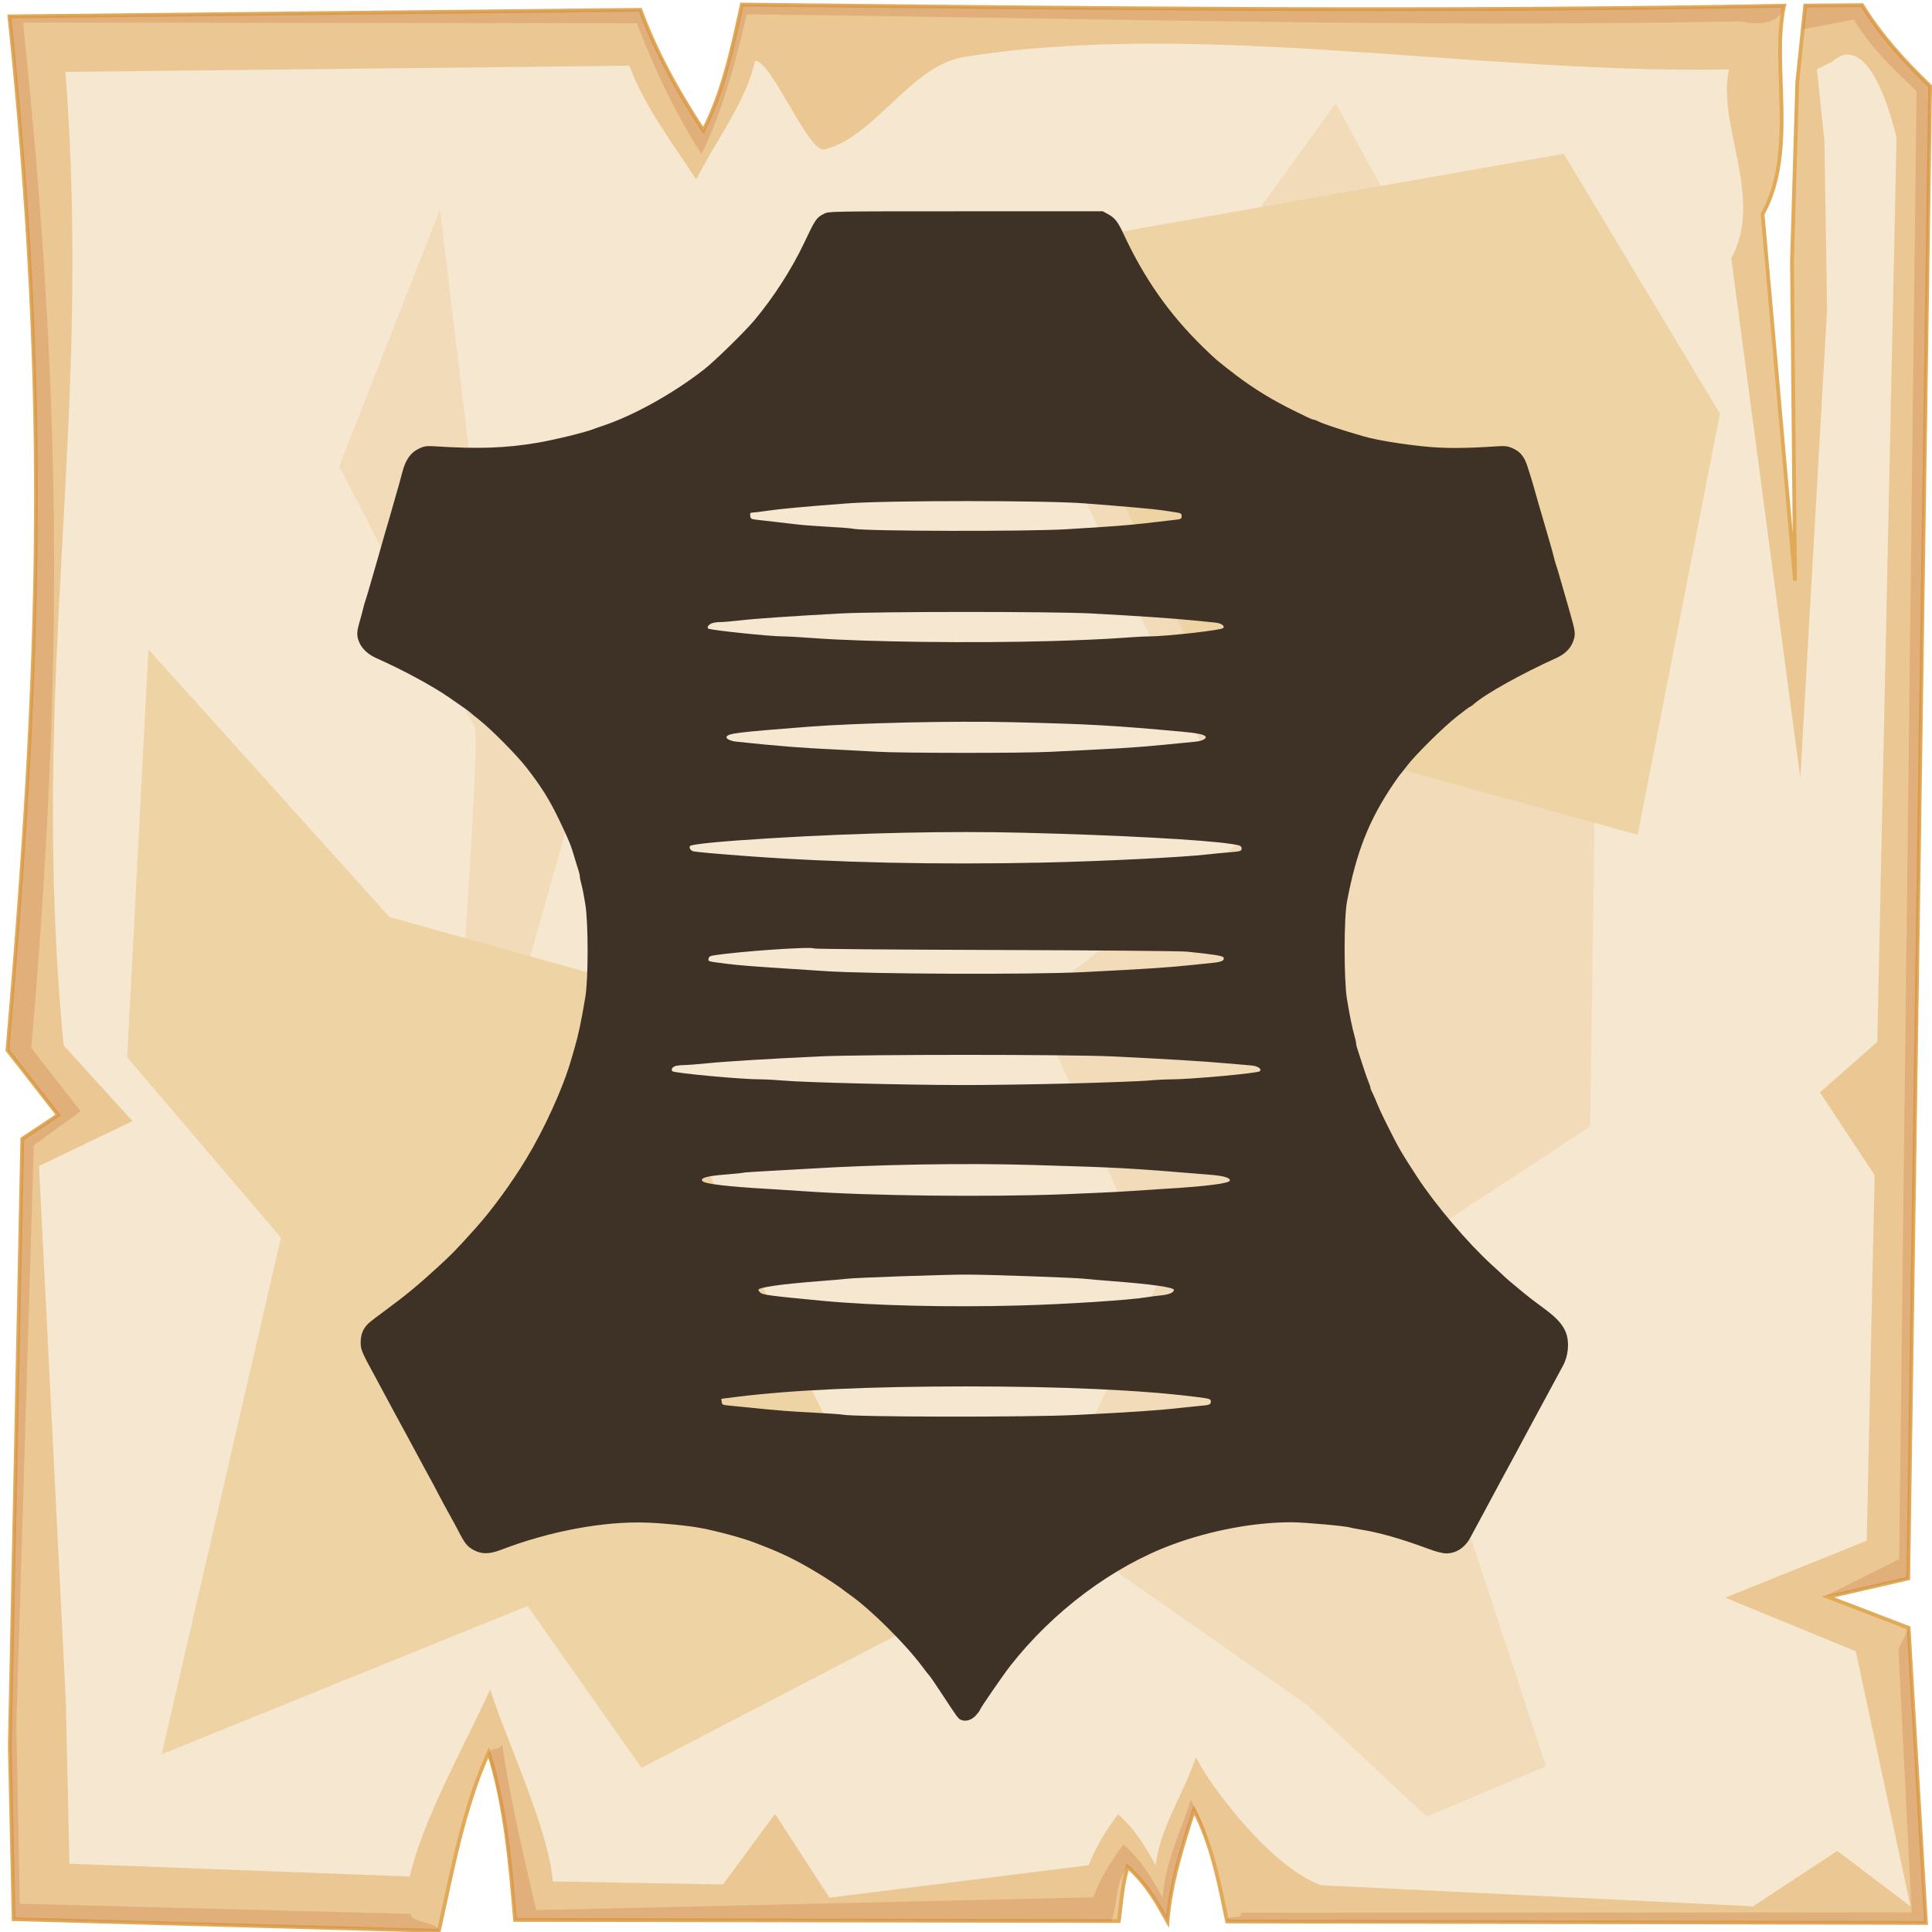 <?xml version="1.0" encoding="UTF-8" standalone="no"?>
<svg
   viewBox="0 0 512 512"
   style="height: 512px; width: 512px;"
   version="1.1"
   id="svg12"
   sodipodi:docname="a-hide.svg"
   xml:space="preserve"
   inkscape:version="1.4 (e7c3feb1, 2024-10-09)"
   xmlns:inkscape="http://www.inkscape.org/namespaces/inkscape"
   xmlns:sodipodi="http://sodipodi.sourceforge.net/DTD/sodipodi-0.dtd"
   xmlns="http://www.w3.org/2000/svg"
   xmlns:svg="http://www.w3.org/2000/svg"><sodipodi:namedview
     id="namedview12"
     pagecolor="#505050"
     bordercolor="#ffffff"
     borderopacity="1"
     inkscape:showpageshadow="0"
     inkscape:pageopacity="0"
     inkscape:pagecheckerboard="1"
     inkscape:deskcolor="#d1d1d1"
     inkscape:zoom="0.64491819"
     inkscape:cx="225.61001"
     inkscape:cy="586.12085"
     inkscape:window-width="1728"
     inkscape:window-height="1051"
     inkscape:window-x="0"
     inkscape:window-y="38"
     inkscape:window-maximized="1"
     inkscape:current-layer="svg12" /><defs
     id="defs2"><radialGradient
       id="lorc-fire-bomb-gradient-0"><stop
         offset="0%"
         stop-color="#830000"
         stop-opacity="1"
         id="stop1" /><stop
         offset="100%"
         stop-color="#000"
         stop-opacity="1"
         id="stop2" /></radialGradient></defs><path
     d="M0 0h512v512H0z"
     fill="url(#pattern)"
     id="path2" /><svg
     version="1.1"
     id="svg11"><defs
       id="defs6"><filter
         id="b"
         x="-0.023"
         width="1.047"
         y="-0.023"
         height="1.047"
         color-interpolation-filters="sRGB"><feGaussianBlur
           stdDeviation="4.823"
           id="feGaussianBlur2" /></filter><filter
         id="a"
         x="-0.012"
         width="1.024"
         y="-0.012"
         height="1.024"
         color-interpolation-filters="sRGB"><feGaussianBlur
           stdDeviation="2.55"
           id="feGaussianBlur3" /></filter><filter
         id="c"
         x="-0.112"
         width="1.225"
         y="-0.083"
         height="1.165"
         color-interpolation-filters="sRGB"><feGaussianBlur
           stdDeviation="15.63"
           id="feGaussianBlur4" /></filter><filter
         id="e"
         x="-0.238"
         width="1.475"
         y="-0.249"
         height="1.497"
         color-interpolation-filters="sRGB"><feGaussianBlur
           stdDeviation="18.7"
           id="feGaussianBlur5" /></filter><filter
         id="d"
         x="-0.213"
         width="1.426"
         y="-0.151"
         height="1.303"
         color-interpolation-filters="sRGB"><feGaussianBlur
           stdDeviation="18.7"
           id="feGaussianBlur6" /></filter></defs><path
       d="M196.6 1.207c-2.5 11.323-4.8 22.703-10.2 33.383-7-10.68-12.6-20.91-16.7-31.988L2.494 4.338C13 104.9 10.86 175.3 1.979 278.3L15.4 295.5l-9.494 6.3L2.6 462.7l1.019 45.9 112.681 3.1c3.6-16.1 6.5-32.5 13.2-47.3 4.5 14.4 5.7 29.4 7 44.4l160 .3c.8-6.1.7-8.1 2.3-14.4 5.1 4.5 7.8 9.5 10.6 14.5.8-10.1 3.9-19.8 7-29.5 4.8 9.2 6.7 19.4 8.8 29.5l185.2.4-4.6-78.2-21.4-8.2 21.3-4.9 5.8-395.47c-7-6.73-13.3-13.744-18-21.465l-15.1.114-2.1 20.321-1.4 47.23.8 84.87-8.6-97.14c9.3-16.86 2.2-39.69 5.7-55.239-92.1 1.696-184.1.685-276.2-.314z"
       overflow="visible"
       color="#000"
       fill="#ebc893"
       fill-rule="evenodd"
       stroke="#e0aa58"
       enable-background="accumulate"
       id="path6" /><path
       d="M196.6 1.203c-2.5 11.327-4.8 22.707-10.2 33.387-7-10.68-12.6-20.91-16.7-31.99L2.494 4.336C13 104.9 10.86 175.3 1.979 278.3L15.4 295.5l-9.494 6.3L2.6 462.7l1.019 45.9 112.681 3.1c.5-2.1-7.9-2.3-7.4-4.5L5.244 504.5l-.914-47.3 4.63-153.7 12.42-9-13.093-16.8C16.95 177.3 16.36 104 6.113 5.992l162.687.164c4 10.804 10.3 24.254 17.1 34.664 5.3-10.41 9.5-25.97 12-37.02 89.8.974 173.8 3.521 263.6 1.867 4.6 1.226 10.6.431 11.3-4.149-92.1 1.696-184.1.684-276.2-.315zm296.9.158l-15.1.116-.6 6.277 13.5-2.557c4.6 7.533 9.7 12.383 16.6 18.943l-4.6 389.06-19.9 9.9 4.1-.6 18.2-4.2 5.8-395.47c-7-6.73-13.3-13.748-18-21.469zm9.6 435.739l3.5 69.7-177.7.1c.4 2.1-4.1.2-3.7 2.3l185.2.4-4.6-78.2zm-370 25.1c-1 2.2-2.9.4-3.7 2.6 4.2 14 5.8 29.5 7.1 44l158 .3c1.9-5 .8-9.7 4.3-14.4 5.1 4.5 7.8 9.5 10.6 14.5.8-10.1 3.9-19.8 7-29.5 1.8 3.4 3.2 7 4.3 10.6-1.4-5.6-2.4-8.3-5.1-13.4-3 9.4-6.7 16.2-7.5 26-2.7-4.9-5.4-9.7-10.4-14.1-3.4 4.6-6.2 9.1-8 14l-147.6 3.4c-3.4-14.6-7.1-30.3-9-44z"
       overflow="visible"
       color="#000"
       opacity=".527"
       fill="#c87137"
       fill-rule="evenodd"
       filter="url(#a)"
       enable-background="accumulate"
       id="path7" /><path
       d="M200.1 16.1c-2.3 10.67-10.5 21.38-15.6 31.44-6.6-10.06-13.9-19.69-17.7-30.12L17.34 19.05C24.61 113.6 7.605 179.3 16.85 277l18.26 20.1L10.34 309l7.1 141.6.96 43.3 90.2 3.4c3.4-15.2 15-35.6 21.3-49.6 4.3 13.6 15.4 36.7 16.6 50.9l45.1.8 13.8-18.7 14.4 22.2 68.7-8.6c1.8-4.7 4.5-9.1 7.8-13.5 4.8 4.2 7.4 8.9 10 13.6.8-9.5 7.7-19.6 10.6-28.7 4.5 8.6 19.9 28.9 33.1 33.9l114.6 5.6 22.3-14.7 19.4 14.7-14.5-67.6-34.6-14.2 37.5-15.1 2.1-96.9-14.5-21.9 15.2-13.4 5.1-239.63c-5.2-21.09-11.8-24.89-16.9-20.22l-4.2 2.11 2 19.14.7 44.47-7.1 124.23-18.3-137.78c8.8-15.88-3.9-35.38-.6-50.02-67.1 1.24-140.4-13.332-202.8-3.28-14 2.25-23.7 21.31-36.9 24.48-4.3 1.03-13.9-23.45-18.4-23.5z"
       overflow="visible"
       enable-background="accumulate"
       filter="url(#b)"
       fill-rule="evenodd"
       fill="#f6e7d0"
       color="#000"
       id="path8" /><path
       d="M354 27.39l-70.3 96.91 46.4 97.6-56.2 43.6 33 74.4-30.2 63.2 69.8 48.8 31.6 29.5 31.6-13.3L365.9 335l55.5-36.5 2.1-146.1-56.9-101.83zM116.6 55.48L89.9 123.6s33.7 65.3 35.8 68.8c2.1 3.6-7 118-7 118l42.8 73.8s9.9-82.9 7.1-83.6c-2.8-.7-29.5-42.1-29.5-42.1l23.8-84.3-36.5-37.2z"
       color="#000"
       overflow="visible"
       fill="#f2dbb9"
       fill-rule="evenodd"
       filter="url(#c)"
       enable-background="accumulate"
       id="path9" /><path
       d="M39.33 172.1l-5.62 108.1L74.45 328 42.84 464.9l96.96-39.3 30.2 42.9 74.4-38.7-80.8-169.9-60.4-16.9z"
       color="#000"
       overflow="visible"
       fill="#eed3a4"
       fill-rule="evenodd"
       enable-background="accumulate"
       filter="url(#d)"
       id="path10" /><path
       d="M266.9 66.72L324.5 191 434 221.2l21.8-111.6-41.4-68.86z"
       color="#000"
       overflow="visible"
       fill="#eed3a4"
       fill-rule="evenodd"
       enable-background="accumulate"
       filter="url(#e)"
       id="path11" /></svg><path
     style="fill:#3e3126;fill-opacity:1;stroke-width:0.473"
     d="m 254.702,455.794 c -0.744,-0.31 -1.007,-0.661 -4.601,-6.156 -2.318,-3.543 -3.705,-5.556 -4.024,-5.838 -0.098,-0.087 -0.924,-1.152 -1.836,-2.367 -4.45,-5.93 -13.681,-15.061 -18.969,-18.762 -0.607,-0.425 -1.246,-0.891 -1.42,-1.036 -1.173,-0.976 -4.625,-3.269 -7.573,-5.03 -5.275,-3.151 -9.03,-4.992 -14.357,-7.039 -0.781,-0.3 -1.752,-0.675 -2.159,-0.833 -2.854,-1.11 -9.468,-2.905 -13.776,-3.738 -3.401,-0.658 -9.687,-1.3 -14.515,-1.483 -11.395,-0.432 -25.81,2.252 -38.647,7.193 -3.101,1.194 -5.196,1.215 -7.296,0.072 -1.754,-0.955 -2.323,-1.675 -4.198,-5.317 -0.447,-0.868 -1.526,-2.856 -2.397,-4.418 -0.872,-1.562 -1.947,-3.55 -2.39,-4.418 -0.898,-1.761 -2.243,-4.266 -4.065,-7.573 -0.669,-1.215 -1.743,-3.203 -2.385,-4.418 -0.643,-1.215 -1.634,-3.061 -2.202,-4.102 -0.568,-1.041 -1.46,-2.674 -1.981,-3.629 -0.521,-0.954 -1.517,-2.8 -2.212,-4.102 -2.002,-3.749 -3.217,-6.009 -4.327,-8.046 -3.552,-6.518 -3.787,-7.08 -3.787,-9.03 0,-2.118 0.672,-3.733 2.101,-5.048 0.493,-0.454 2.601,-2.075 4.683,-3.601 5.011,-3.674 8.266,-6.359 13.411,-11.066 4.052,-3.707 5.112,-4.797 10.403,-10.697 4.22,-4.706 9.396,-11.798 13.24,-18.143 4.837,-7.982 9.699,-18.662 11.851,-26.032 0.304,-1.041 0.739,-2.532 0.968,-3.313 1.052,-3.601 1.802,-7.143 2.872,-13.568 0.808,-4.852 0.813,-19.521 0.008,-24.612 -0.316,-1.996 -0.777,-4.351 -1.025,-5.234 -0.248,-0.883 -0.451,-1.872 -0.451,-2.198 0,-0.326 -0.195,-1.166 -0.433,-1.866 -0.238,-0.7 -0.68,-2.125 -0.981,-3.166 -0.908,-3.134 -1.478,-4.535 -3.917,-9.624 -2.715,-5.663 -4.796,-9.006 -8.836,-14.191 -2.549,-3.271 -9.131,-9.93 -12.338,-12.481 -1.302,-1.035 -2.438,-1.967 -2.524,-2.071 -0.163,-0.195 -2.132,-1.593 -5.68,-4.032 -4.522,-3.11 -12.279,-7.294 -19.307,-10.414 -2.039,-0.905 -3.697,-2.443 -4.399,-4.079 -0.754,-1.76 -0.743,-2.698 0.067,-5.511 0.362,-1.256 0.791,-2.852 0.954,-3.546 0.163,-0.694 0.424,-1.617 0.579,-2.051 0.156,-0.434 0.506,-1.57 0.78,-2.524 0.645,-2.254 2.015,-6.987 2.602,-8.993 0.254,-0.868 0.654,-2.288 0.889,-3.155 0.235,-0.868 0.659,-2.359 0.942,-3.313 0.283,-0.955 0.726,-2.445 0.984,-3.313 0.258,-0.868 0.663,-2.288 0.9,-3.155 0.237,-0.868 0.663,-2.359 0.947,-3.313 0.561,-1.888 1.3,-4.55 1.761,-6.343 0.865,-3.362 2.307,-5.297 4.728,-6.347 1.18,-0.512 1.873,-0.586 4.102,-0.439 11.149,0.735 18.609,0.472 26.979,-0.953 4.619,-0.786 13.041,-2.856 14.988,-3.684 0.26,-0.111 1.183,-0.434 2.051,-0.718 8.243,-2.699 18.806,-8.557 27.134,-15.05 2.763,-2.154 10.795,-10.009 13.303,-13.01 5.106,-6.109 9.921,-13.596 13.19,-20.51 2.984,-6.313 3.212,-6.646 5.281,-7.725 1.206,-0.629 1.718,-0.637 37.537,-0.637 h 36.314 l 1.528,0.832 c 1.641,0.893 2.517,2.017 3.901,5.006 5.531,11.944 12.144,21.374 21.162,30.177 3.309,3.23 4.086,3.888 9.053,7.667 4.309,3.278 9.678,6.552 14.928,9.102 1.041,0.506 2.581,1.261 3.421,1.678 0.84,0.417 1.692,0.759 1.893,0.76 0.201,9.3e-4 0.735,0.195 1.186,0.43 1.321,0.689 6.377,2.358 12.116,4 3.438,0.983 10.078,2.079 16.338,2.697 5.149,0.508 10.455,0.49 18.845,-0.063 2.225,-0.147 2.924,-0.072 4.102,0.436 2.137,0.923 3.25,2.258 4.074,4.884 0.394,1.257 0.835,2.641 0.978,3.075 0.144,0.434 0.479,1.57 0.744,2.524 0.709,2.552 1.794,6.331 2.128,7.415 0.161,0.521 0.658,2.225 1.106,3.787 0.448,1.562 1.023,3.55 1.278,4.418 0.255,0.868 0.6,2.146 0.765,2.84 0.166,0.694 0.428,1.617 0.584,2.051 0.156,0.434 0.506,1.57 0.78,2.524 0.591,2.063 1.946,6.782 2.584,8.993 1.79,6.209 1.861,6.703 1.231,8.557 -0.678,1.995 -2.201,3.545 -4.496,4.576 -9.032,4.058 -18.961,9.598 -21.845,12.189 -0.435,0.39 -0.887,0.71 -1.006,0.71 -0.119,0 -1.682,1.159 -3.474,2.575 -3.751,2.964 -11.061,10.195 -13.346,13.202 -0.857,1.128 -1.644,2.122 -1.749,2.209 -0.105,0.087 -0.914,1.223 -1.799,2.524 -6.464,9.514 -9.855,18.122 -12.303,31.239 -0.818,4.383 -0.817,20.72 8.5e-4,25.717 0.696,4.251 1.401,7.705 1.987,9.739 0.243,0.844 0.442,1.763 0.442,2.041 0,0.278 0.197,1.078 0.438,1.778 0.241,0.7 0.892,2.693 1.446,4.428 0.554,1.735 1.209,3.603 1.455,4.15 0.246,0.547 0.447,1.152 0.447,1.345 0,0.193 0.137,0.598 0.304,0.899 0.167,0.301 0.604,1.258 0.969,2.126 1.337,3.172 1.648,3.847 3.268,7.1 2.903,5.826 3.701,7.204 7.879,13.61 4.732,7.255 13.404,17.477 19.64,23.15 1.717,1.562 3.263,3 3.437,3.196 0.362,0.409 5.852,4.969 7.263,6.034 0.518,0.39 2.167,1.624 3.665,2.741 3.076,2.294 4.656,4.094 5.426,6.183 0.918,2.49 0.6,6.044 -0.77,8.602 -0.167,0.311 -0.743,1.376 -1.281,2.367 -2.273,4.185 -2.756,5.079 -4.036,7.48 -0.74,1.388 -1.738,3.234 -2.218,4.102 -0.479,0.868 -1.438,2.643 -2.129,3.944 -1.993,3.75 -3.556,6.657 -4.497,8.362 -0.479,0.868 -1.441,2.643 -2.139,3.944 -0.698,1.302 -1.729,3.219 -2.293,4.26 -0.563,1.041 -1.582,2.947 -2.263,4.235 -0.681,1.288 -1.639,3.063 -2.129,3.944 -0.49,0.882 -1.2,2.196 -1.577,2.921 -1.381,2.652 -3.735,4.233 -6.335,4.253 -1.043,0.008 -2.64,-0.396 -4.947,-1.252 -7.226,-2.681 -13.044,-4.325 -18.079,-5.11 -1.128,-0.176 -2.264,-0.399 -2.524,-0.497 -1.015,-0.379 -12.326,-1.394 -15.535,-1.394 -9.907,0 -21.444,2.166 -31.638,5.939 -15.783,5.842 -31.576,17.666 -42.895,32.117 -1.939,2.475 -8.065,11.385 -8.065,11.73 -1.4e-4,0.125 -0.463,0.747 -1.028,1.382 -1.111,1.248 -2.688,1.735 -3.936,1.214 z m 30.365,-80.807 c 15.106,-0.751 21.928,-1.216 28.083,-1.915 1.562,-0.177 3.621,-0.389 4.575,-0.47 2.824,-0.24 3.155,-0.363 3.155,-1.175 0,-0.702 -0.17,-0.754 -4.023,-1.24 -14.366,-1.813 -35.392,-2.771 -60.821,-2.771 -25.545,0 -46.401,0.951 -60.837,2.773 l -4.039,0.51 0.095,0.815 c 0.088,0.761 0.231,0.827 2.146,0.999 1.128,0.101 3.613,0.346 5.522,0.545 6.866,0.715 10.831,1.024 17.039,1.33 3.471,0.171 6.737,0.4 7.257,0.51 3.091,0.649 49.24,0.715 61.846,0.089 z m -14.988,-29.012 c 12.235,-0.327 29.444,-1.441 33.763,-2.185 0.955,-0.164 2.729,-0.394 3.944,-0.511 2.02,-0.194 3.313,-0.754 3.313,-1.436 0,-0.685 -5.891,-1.525 -16.25,-2.316 -3.124,-0.239 -6.39,-0.521 -7.257,-0.626 -2.507,-0.305 -25.467,-1.123 -31.544,-1.123 -6.026,0 -29.434,0.823 -31.722,1.115 -0.781,0.1 -4.047,0.384 -7.257,0.631 -10.169,0.784 -16.093,1.637 -16.093,2.318 0,0.14 0.248,0.476 0.552,0.746 0.638,0.568 2.776,0.847 16.329,2.133 13.557,1.287 33.276,1.76 52.222,1.253 z m 11.991,-29.489 c 6.855,-0.262 14.523,-0.626 17.039,-0.81 2.516,-0.183 6.776,-0.462 9.466,-0.62 11.111,-0.65 17.355,-1.45 17.355,-2.224 0,-0.745 -1.66,-1.215 -5.364,-1.521 -21.704,-1.792 -23.366,-1.884 -47.173,-2.588 -17.598,-0.521 -40.945,-0.127 -59.006,0.997 -2.777,0.173 -7.744,0.451 -11.038,0.62 -3.294,0.168 -6.205,0.372 -6.469,0.453 -0.264,0.081 -2.459,0.303 -4.878,0.494 -4.803,0.379 -6.623,0.933 -5.793,1.763 0.705,0.705 6.802,1.421 17.133,2.012 2.603,0.149 6.934,0.427 9.624,0.618 17.347,1.232 48.457,1.595 69.104,0.806 z m 1.893,-29.361 c 9.458,-0.254 18.617,-0.6 20.352,-0.768 1.735,-0.168 4.433,-0.307 5.995,-0.31 5.257,-0.008 23.041,-1.634 23.561,-2.154 0.613,-0.613 -0.585,-1.418 -2.288,-1.538 -0.94,-0.066 -3.981,-0.328 -6.758,-0.582 -5.544,-0.507 -16.806,-1.187 -29.976,-1.81 -11.558,-0.547 -65.966,-0.55 -77.623,-0.005 -13.484,0.631 -24.858,1.327 -29.841,1.824 -2.529,0.252 -5.174,0.459 -5.877,0.459 -0.703,0 -1.714,0.087 -2.245,0.193 -0.992,0.198 -1.555,0.962 -1.069,1.448 0.514,0.514 18.277,2.161 23.255,2.157 1.388,0 4.228,0.149 6.311,0.334 5.345,0.474 31.08,1.128 46.227,1.174 7.029,0.021 20.518,-0.169 29.976,-0.424 z m 3.155,-29.505 c 17.409,-0.879 22.192,-1.195 29.188,-1.929 1.735,-0.182 4.112,-0.429 5.281,-0.549 2.206,-0.226 2.971,-0.623 2.677,-1.387 -0.171,-0.447 -2.661,-0.846 -9.694,-1.556 -1.694,-0.171 -23.792,-0.365 -50.799,-0.446 -26.291,-0.079 -47.916,-0.258 -48.056,-0.398 -0.563,-0.563 -19.751,0.759 -26.573,1.831 -0.977,0.154 -1.284,0.353 -1.361,0.883 -0.109,0.758 -0.372,0.686 4.97,1.36 3.029,0.382 6.292,0.644 15.323,1.228 2.777,0.18 7.534,0.492 10.571,0.695 11.948,0.798 54.644,0.965 68.473,0.267 z M 276.389,228.592 c 15.665,-0.336 37.17,-1.407 43.86,-2.185 1.475,-0.172 3.818,-0.398 5.206,-0.503 3.344,-0.254 3.686,-0.367 3.568,-1.182 -0.084,-0.581 -0.435,-0.721 -2.622,-1.052 -7.536,-1.14 -29.85,-2.347 -55.165,-2.983 -19.575,-0.492 -43.36,0.021 -66.792,1.44 -12.852,0.778 -20.964,1.552 -21.546,2.054 -0.413,0.357 0.117,1.261 0.834,1.423 0.893,0.202 6.464,0.699 14.243,1.272 23.655,1.742 50.149,2.321 78.412,1.716 z m 1.768,-29.341 c 3.453,-0.176 9.047,-0.455 12.431,-0.62 9.334,-0.454 13.388,-0.775 26.348,-2.091 1.674,-0.17 2.879,-0.813 2.543,-1.357 -0.319,-0.516 -2.253,-0.922 -6.014,-1.262 -19.01,-1.722 -24.416,-2.024 -45.28,-2.531 -15.704,-0.382 -40.94,0.189 -54.273,1.227 -18.384,1.431 -20.796,1.723 -21.326,2.581 -0.327,0.529 0.892,1.174 2.552,1.349 11.413,1.204 16.707,1.623 26.506,2.097 3.644,0.176 8.543,0.436 10.886,0.578 6.288,0.379 38.367,0.4 45.628,0.029 z m 0.125,-29.351 c 6.682,-0.186 14.861,-0.544 18.176,-0.795 3.315,-0.251 6.936,-0.454 8.046,-0.451 4.308,0.013 19.077,-1.635 19.632,-2.19 0.589,-0.589 -0.531,-1.346 -2.199,-1.486 -0.842,-0.071 -3.519,-0.334 -5.949,-0.585 -4.769,-0.492 -14.847,-1.178 -26.663,-1.814 -10.094,-0.543 -56.523,-0.542 -66.579,0 -12.928,0.699 -22.435,1.353 -26.541,1.824 -2.189,0.251 -4.632,0.457 -5.428,0.457 -0.797,0 -1.802,0.161 -2.235,0.358 -0.852,0.388 -1.278,1.095 -0.828,1.373 0.696,0.43 16.443,2.073 19.729,2.059 1.041,-0.005 4.804,0.207 8.362,0.47 13.654,1.009 41.657,1.358 62.477,0.779 z m 4.694,-29.665 c 2.364,-0.153 6.571,-0.422 9.348,-0.597 5.072,-0.32 9.244,-0.708 14.515,-1.35 1.562,-0.19 3.621,-0.43 4.575,-0.533 1.586,-0.171 1.735,-0.254 1.735,-0.969 0,-0.696 -0.173,-0.807 -1.578,-1.018 -0.868,-0.13 -2.501,-0.375 -3.629,-0.545 -2.212,-0.333 -9.225,-0.957 -20.51,-1.825 -10.457,-0.805 -52.041,-0.806 -62.793,-0.005 -11.046,0.826 -18.101,1.478 -21.471,1.984 -1.656,0.249 -3.334,0.453 -3.729,0.453 -0.596,0 -0.7,0.146 -0.617,0.868 0.092,0.802 0.232,0.882 1.835,1.057 0.955,0.104 3.155,0.355 4.891,0.558 1.735,0.202 4.362,0.509 5.838,0.681 1.475,0.172 5.207,0.452 8.292,0.622 3.086,0.17 5.946,0.393 6.357,0.497 2.742,0.688 46.753,0.782 56.939,0.121 z"
     id="path13"
     sodipodi:nodetypes="ssssscsscssssssssssssssssssssssssssssssssssssssssssssssssssssssscsssssscsssssssssssssssssssssssscssssssssssssssssssssssssssssssssssssssssssscssssssssssssssssssssscssssssssssscsssssscsssscssccssssssssssscssssssssssssssssssssssssscscsssscsssscscccssssssscsssssssccc" /></svg>
